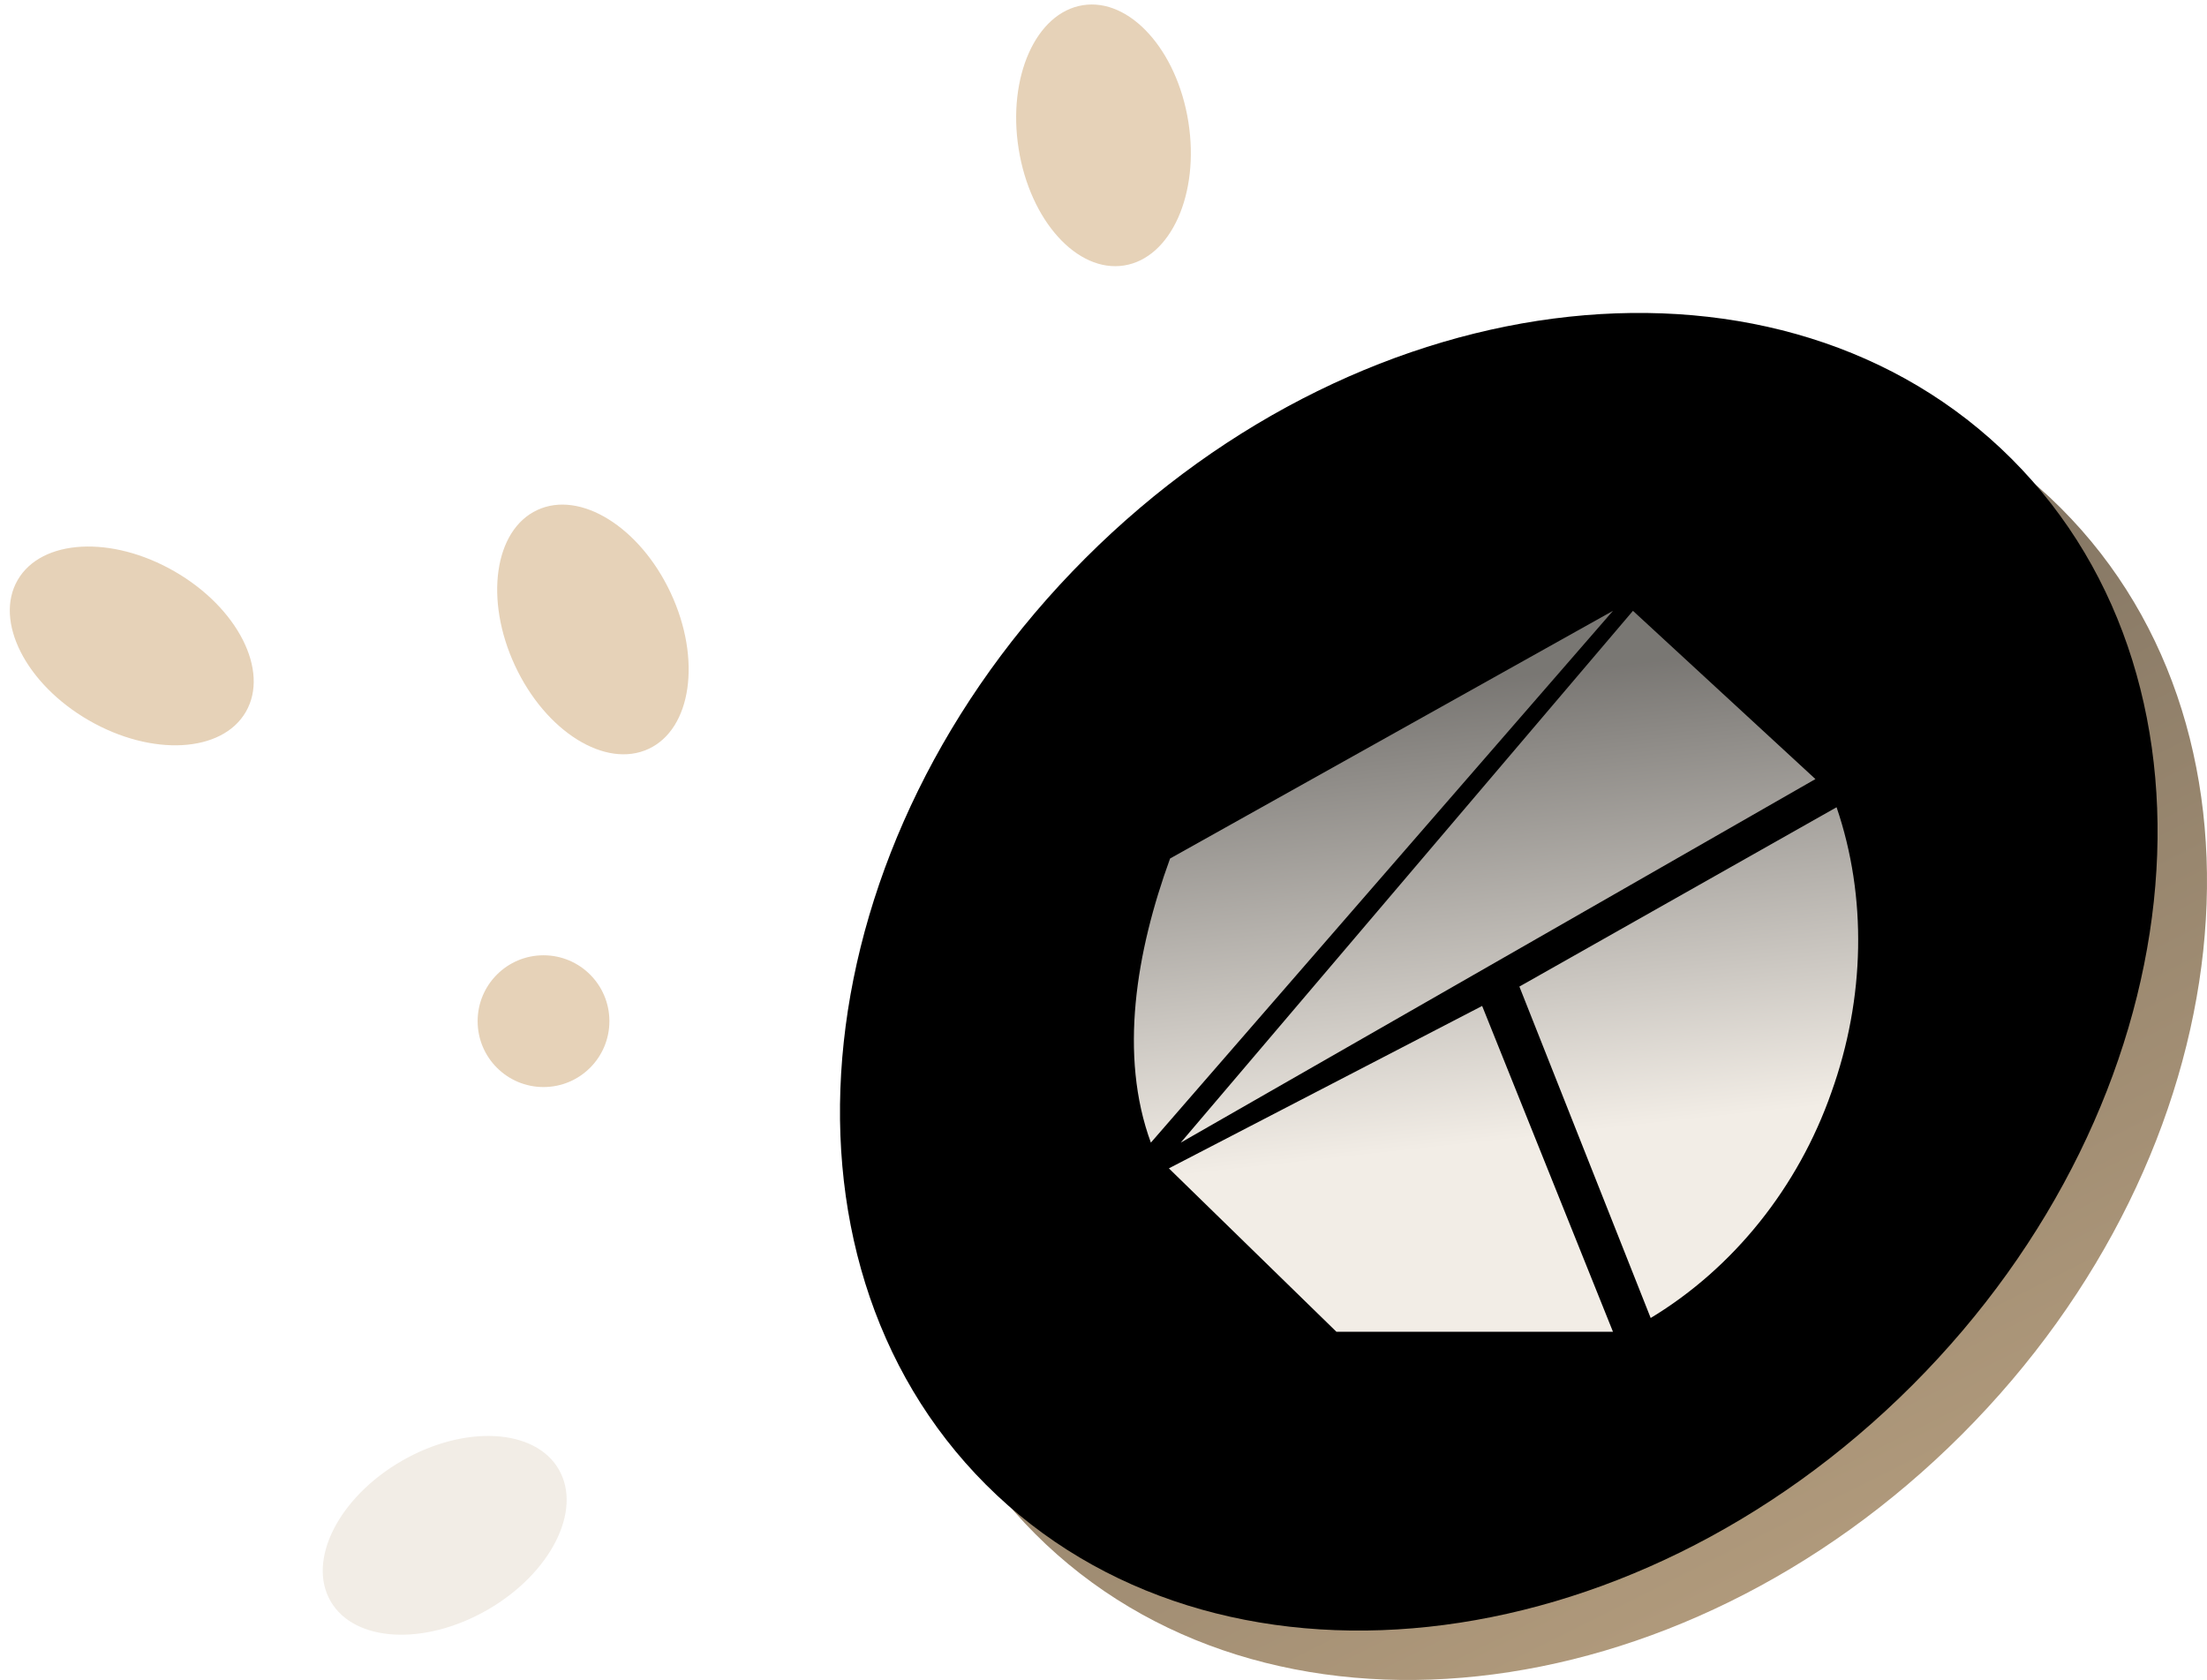 <svg xmlns="http://www.w3.org/2000/svg" xmlns:xlink="http://www.w3.org/1999/xlink" width="134" height="102" viewBox="0 0 134 102">
    <defs>
        <linearGradient id="wht2ubntoa" x1="61.373%" x2="20.16%" y1="94.538%" y2="12.325%">
            <stop offset="0%" stop-color="#B39C7D"/>
            <stop offset="99.942%" stop-color="#6F6558"/>
        </linearGradient>
        <linearGradient id="3fv0cu8jed" x1="50%" x2="25.574%" y1="73.362%" y2="18.068%">
            <stop offset="0%" stop-color="#F2EDE6"/>
            <stop offset="100%" stop-color="#F2EDE6" stop-opacity=".5"/>
        </linearGradient>
        <filter id="erhxlmg4wc" width="103.7%" height="103.8%" x="-1.9%" y="-1.9%" filterUnits="objectBoundingBox">
            <feOffset dx="-3" dy="-3" in="SourceAlpha" result="shadowOffsetInner1"/>
            <feComposite in="shadowOffsetInner1" in2="SourceAlpha" k2="-1" k3="1" operator="arithmetic" result="shadowInnerInner1"/>
            <feColorMatrix in="shadowInnerInner1" values="0 0 0 0 1 0 0 0 0 1 0 0 0 0 1 0 0 0 0.3 0"/>
        </filter>
        <path id="ypjzr4r0jb" d="M121.105 88.105c17.198-17.197 19.899-42.378 6.034-56.244-13.866-13.865-39.047-11.164-56.244 6.034-17.198 17.197-19.899 42.378-6.034 56.244 13.866 13.865 39.047 11.164 56.244-6.034z"/>
    </defs>
    <g fill="none" fill-rule="evenodd">
        <g>
            <g>
                <g>
                    <g transform="translate(-536 -820) translate(200 791) translate(334 28)">
                        <g>
                            <use fill="url(#wht2ubntoa)" xlink:href="#ypjzr4r0jb"/>
                            <use fill="#000" filter="url(#erhxlmg4wc)" xlink:href="#ypjzr4r0jb"/>
                        </g>
                        <path fill="url(#3fv0cu8jed)" fill-rule="nonzero" d="M92.658 62.344l14.23 15.872L91.11 83.96l-12.952-5.844 14.5-15.771zm16.096-18.696c3.596 4.466 5.598 10.292 5.625 16.375.075 6.104-1.941 12.058-5.625 16.625L94.381 60.466l14.373-16.818zm-16.837-6.562L76.596 77.023c-3.647-4.323-4.805-10.58-4.804-16.61l20.125-23.327zm1.14-.416l13.905 5.81L78.3 76.403 93.058 36.67z" transform="rotate(20 93.087 60.314)"/>
                        <ellipse cx="38" cy="39.217" fill="#E6D2B8" rx="8" ry="5.217" transform="rotate(65 38 39.217)"/>
                        <ellipse cx="69" cy="9.217" fill="#E6D2B8" rx="8" ry="5.217" transform="rotate(-99 69 9.217)"/>
                        <ellipse cx="29" cy="94.217" fill="#F2EDE6" rx="8" ry="5.217" transform="rotate(-30 29 94.217)"/>
                        <ellipse cx="10" cy="40.217" fill="#E6D2B8" rx="8" ry="5.217" transform="rotate(30 10 40.217)"/>
                        <circle cx="35" cy="63" r="4" fill="#E6D2B8"/>
                    </g>
                </g>
            </g>
        </g>
    </g>
</svg>
